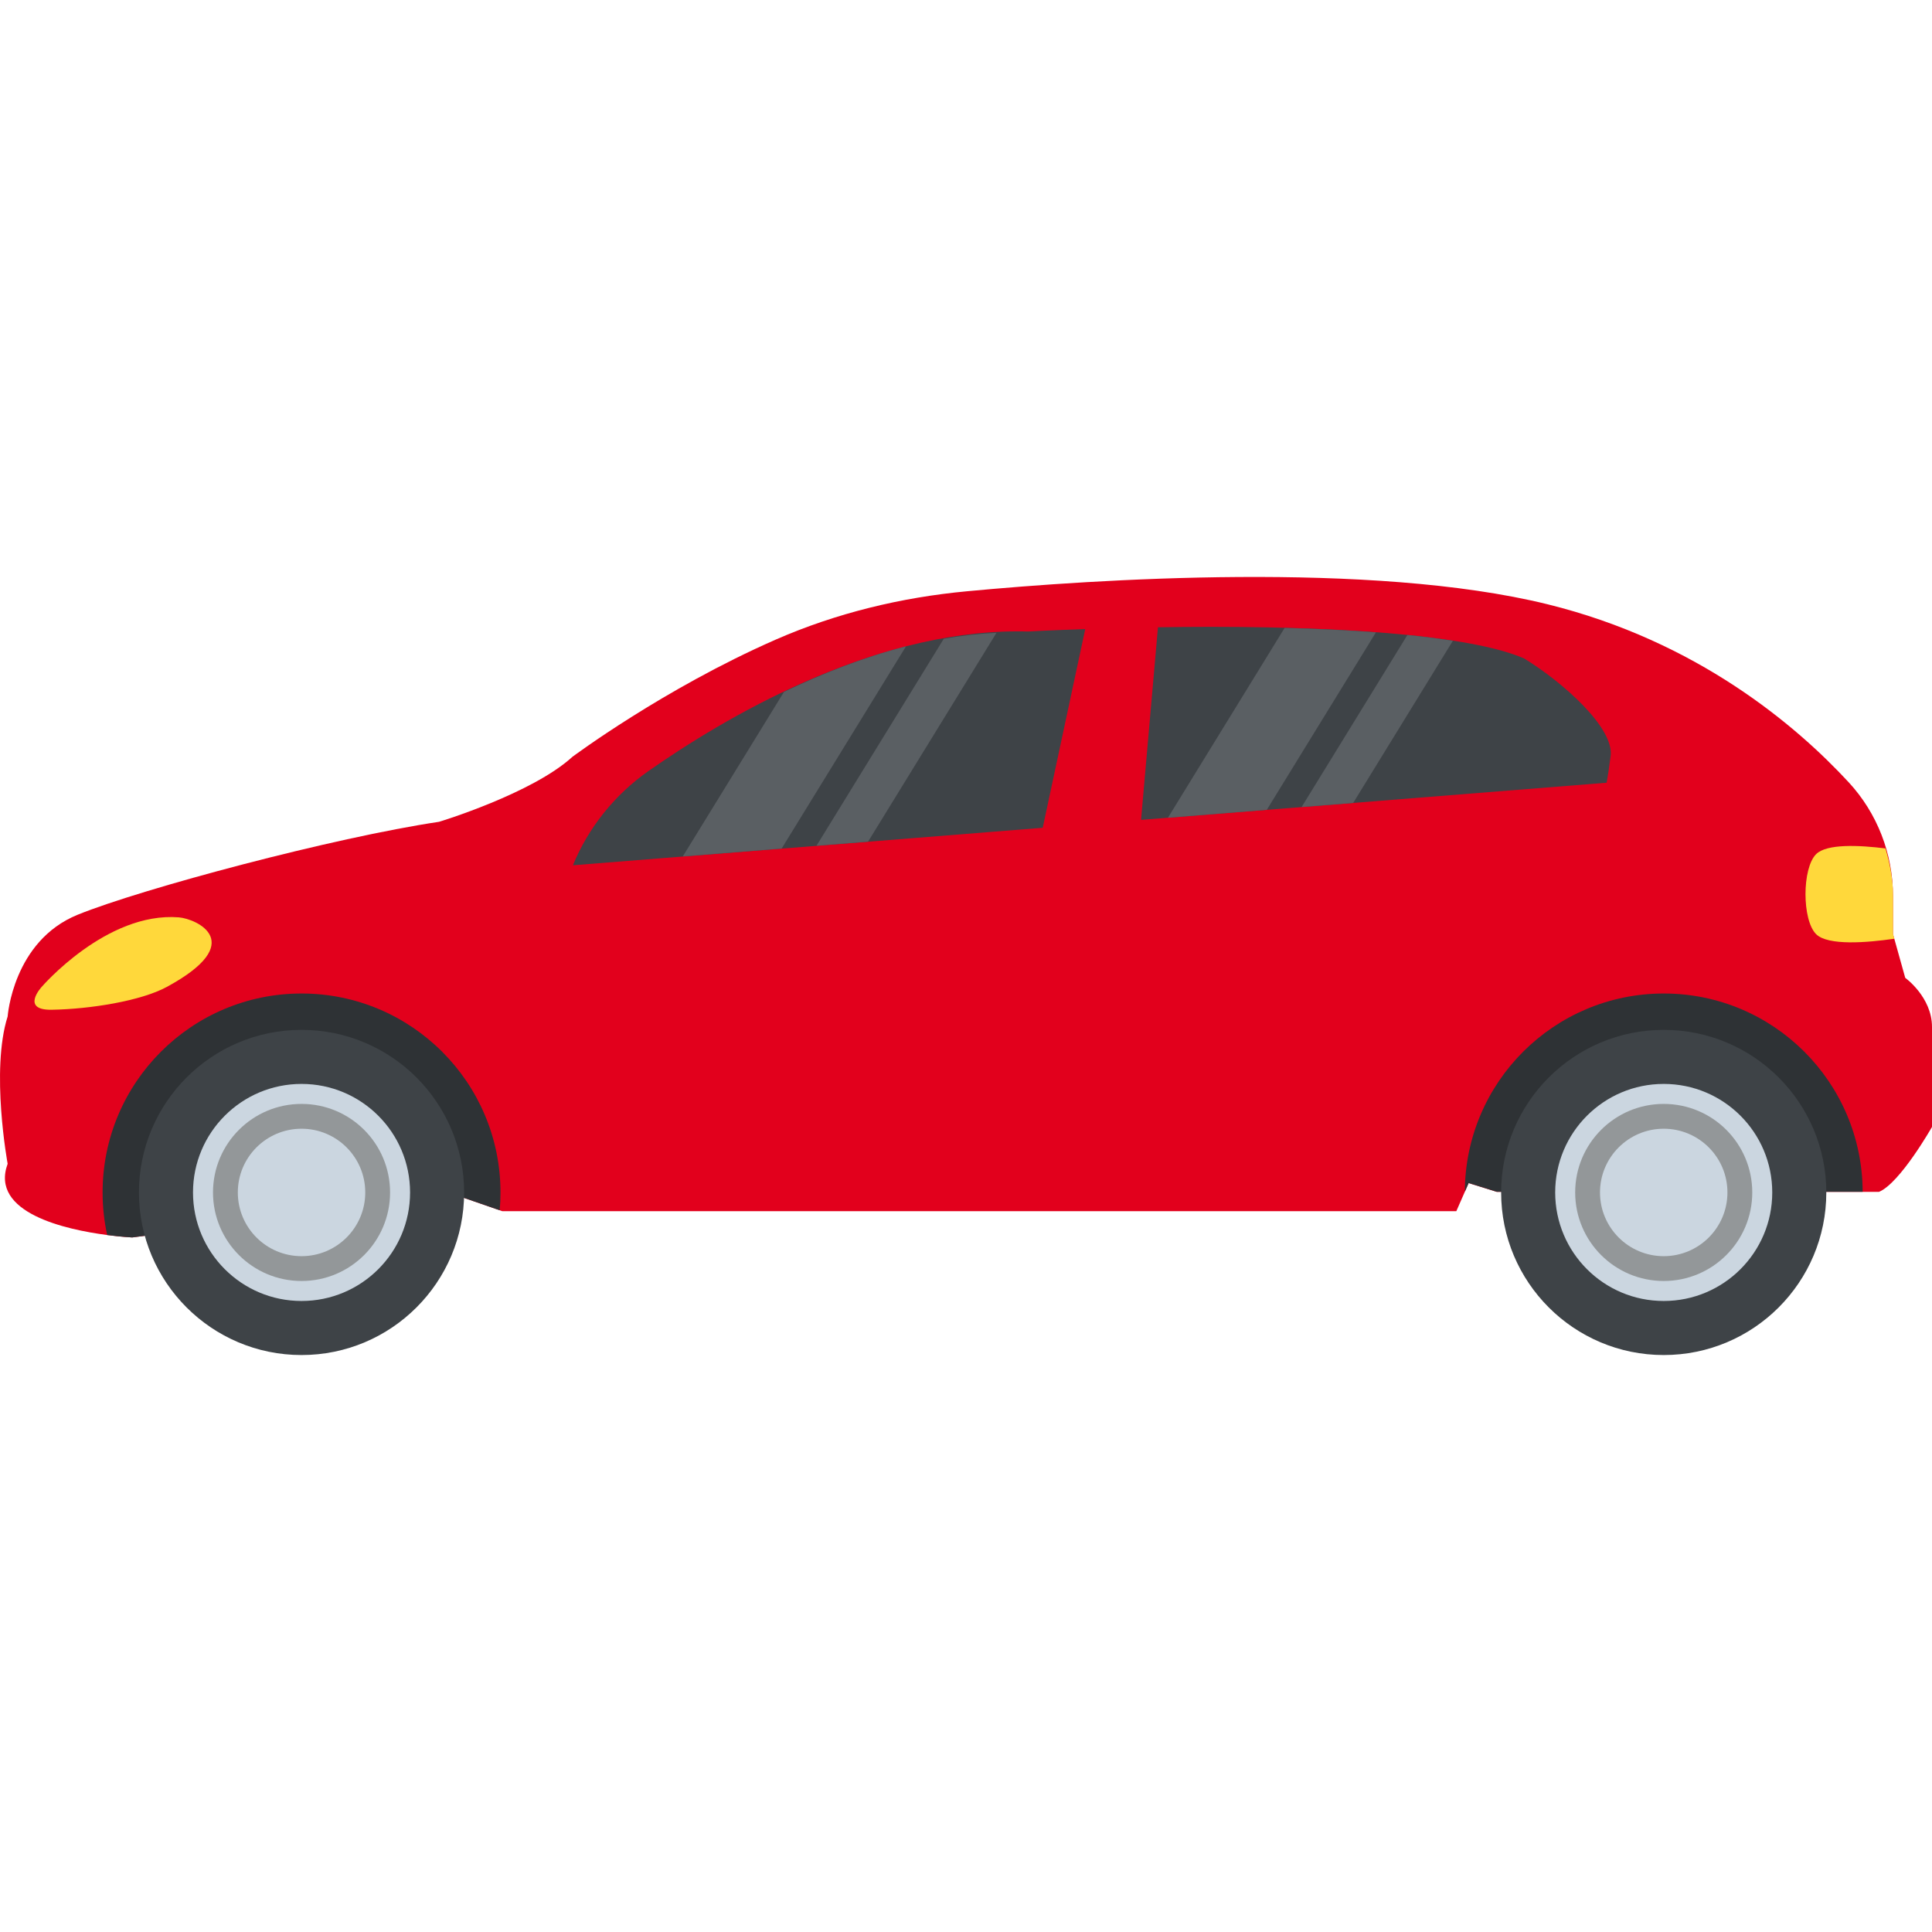 <?xml version="1.0" encoding="iso-8859-1"?>
<!-- Generator: Adobe Illustrator 19.0.0, SVG Export Plug-In . SVG Version: 6.00 Build 0)  -->
<svg version="1.1" id="Capa_1" xmlns="http://www.w3.org/2000/svg" xmlns:xlink="http://www.w3.org/1999/xlink" x="0px" y="0px"
	 viewBox="0 0 511.819 511.819" style="enable-background:new 0 0 511.819 511.819;" xml:space="preserve">
<path style="fill:#E2001C;" d="M511.819,272.06v26.48c0,0-8.448,14.88-14.032,17.2h-101.28l-7.44-2.32l-3.264,7.44H133.051
	l-0.672-0.24l-11.408-3.952L35.019,327.82c0,0-2.72-0.128-6.624-0.64c-10.944-1.424-31.152-5.856-26.368-18.88
	c0,0-4.56-24.688,0-39.024c0,0,1.392-19.984,18.576-26.96c17.2-6.96,67.84-20.448,95.712-24.608c0,0,24.624-7.44,35.312-17.2
	c0,0,24.112-18.016,53.888-31.072c16.048-7.024,33.216-11.168,50.656-12.8c33.744-3.168,107.088-8.048,153.776,3.44
	c39.664,9.776,65.952,32.176,79.792,47.152c7.6,8.224,11.744,18.96,11.744,30.16v10.048l3.248,11.616
	C504.747,259.052,511.819,264.156,511.819,272.06z"/>
<path style="fill:#2E3235;" d="M132.587,315.9c0,1.584-0.064,3.168-0.208,4.72l-11.408-3.952L35.019,327.82
	c0,0-2.72-0.128-6.624-0.64c-0.8-3.632-1.216-7.408-1.216-11.28c0-29.104,23.6-52.704,52.704-52.704S132.587,286.796,132.587,315.9z
	"/>
<circle style="fill:#3E4347;" cx="79.883" cy="315.9" r="43.072"/>
<path style="fill:#2E3235;" d="M388.059,315.708l1.008-2.304l7.44,2.32h96.944c-0.096-29.024-23.648-52.528-52.688-52.528
	C411.707,263.196,388.155,286.7,388.059,315.708z"/>
<g>
	<circle style="fill:#3E4347;" cx="440.747" cy="315.9" r="43.072"/>
	<path style="fill:#3E4347;" d="M287.499,166.652c-8.944,0.304-14.608,0.608-14.72,0.624l-0.32,0.016h-0.32
		c-0.896-0.032-1.792-0.032-2.688-0.032c-39.056,0-77.968,23.2-97.696,37.024c-8.912,6.24-15.92,15.024-19.984,24.944l124.464-9.936
		L287.499,166.652z"/>
	<path style="fill:#3E4347;" d="M403.771,174.444c-12.368-5.408-41.824-8.384-83.072-8.384c-4.832,0-9.52,0.048-13.936,0.112
		l-4.48,51.024l0,0l123.344-9.84c0.4-2.304,0.736-4.496,0.976-6.496l0.016-0.16l0.032-0.16
		C427.947,192.988,413.899,180.62,403.771,174.444z"/>
</g>
<g>
	<path style="fill:#FFD83B;" d="M11.019,261.468c0,0,17.136-19.952,36.336-18.448c4.672,0.368,18.64,6.624-3.2,18.448
		c-6.832,3.696-20.272,5.872-30.496,6.032C5.371,267.612,11.019,261.468,11.019,261.468z"/>
	<path style="fill:#FFD83B;" d="M501.499,247.436v-10.048c0-4.336-0.8-8.544-2-12.624c-6.912-0.864-15.568-1.296-18.384,1.52
		c-3.744,3.744-3.744,17.44,0,21.184c3.136,3.136,13.6,2.256,20.72,1.216L501.499,247.436z"/>
</g>
<circle style="fill:#CBD6E0;" cx="79.883" cy="315.9" r="28.752"/>
<circle style="fill:#939799;" cx="79.883" cy="315.9" r="23.456"/>
<g>
	<circle style="fill:#CBD6E0;" cx="79.883" cy="315.9" r="16.88"/>
	<circle style="fill:#CBD6E0;" cx="440.747" cy="315.9" r="28.752"/>
</g>
<circle style="fill:#939799;" cx="440.747" cy="315.9" r="23.456"/>
<circle style="fill:#CBD6E0;" cx="440.747" cy="315.9" r="16.88"/>
<g>
	<path style="fill:#5A5F63;" d="M180.875,226.892l26.192-2.096l32.944-53.568c-11.456,2.944-22.32,7.28-32.32,12.064
		L180.875,226.892z"/>
	<path style="fill:#5A5F63;" d="M216.299,224.06l13.664-1.088l34.032-55.344c-4.688,0.256-9.344,0.768-13.968,1.584L216.299,224.06z
		"/>
	<path style="fill:#5A5F63;" d="M309.403,216.636l26.192-2.096l28.912-47.024c-7.296-0.544-15.392-0.944-24.192-1.168
		L309.403,216.636z"/>
	<path style="fill:#5A5F63;" d="M344.811,213.804l13.664-1.088l26.416-42.96c-3.68-0.576-7.632-1.104-12.048-1.536L344.811,213.804z
		"/>
</g>
<g>
</g>
<g>
</g>
<g>
</g>
<g>
</g>
<g>
</g>
<g>
</g>
<g>
</g>
<g>
</g>
<g>
</g>
<g>
</g>
<g>
</g>
<g>
</g>
<g>
</g>
<g>
</g>
<g>
</g>
</svg>
